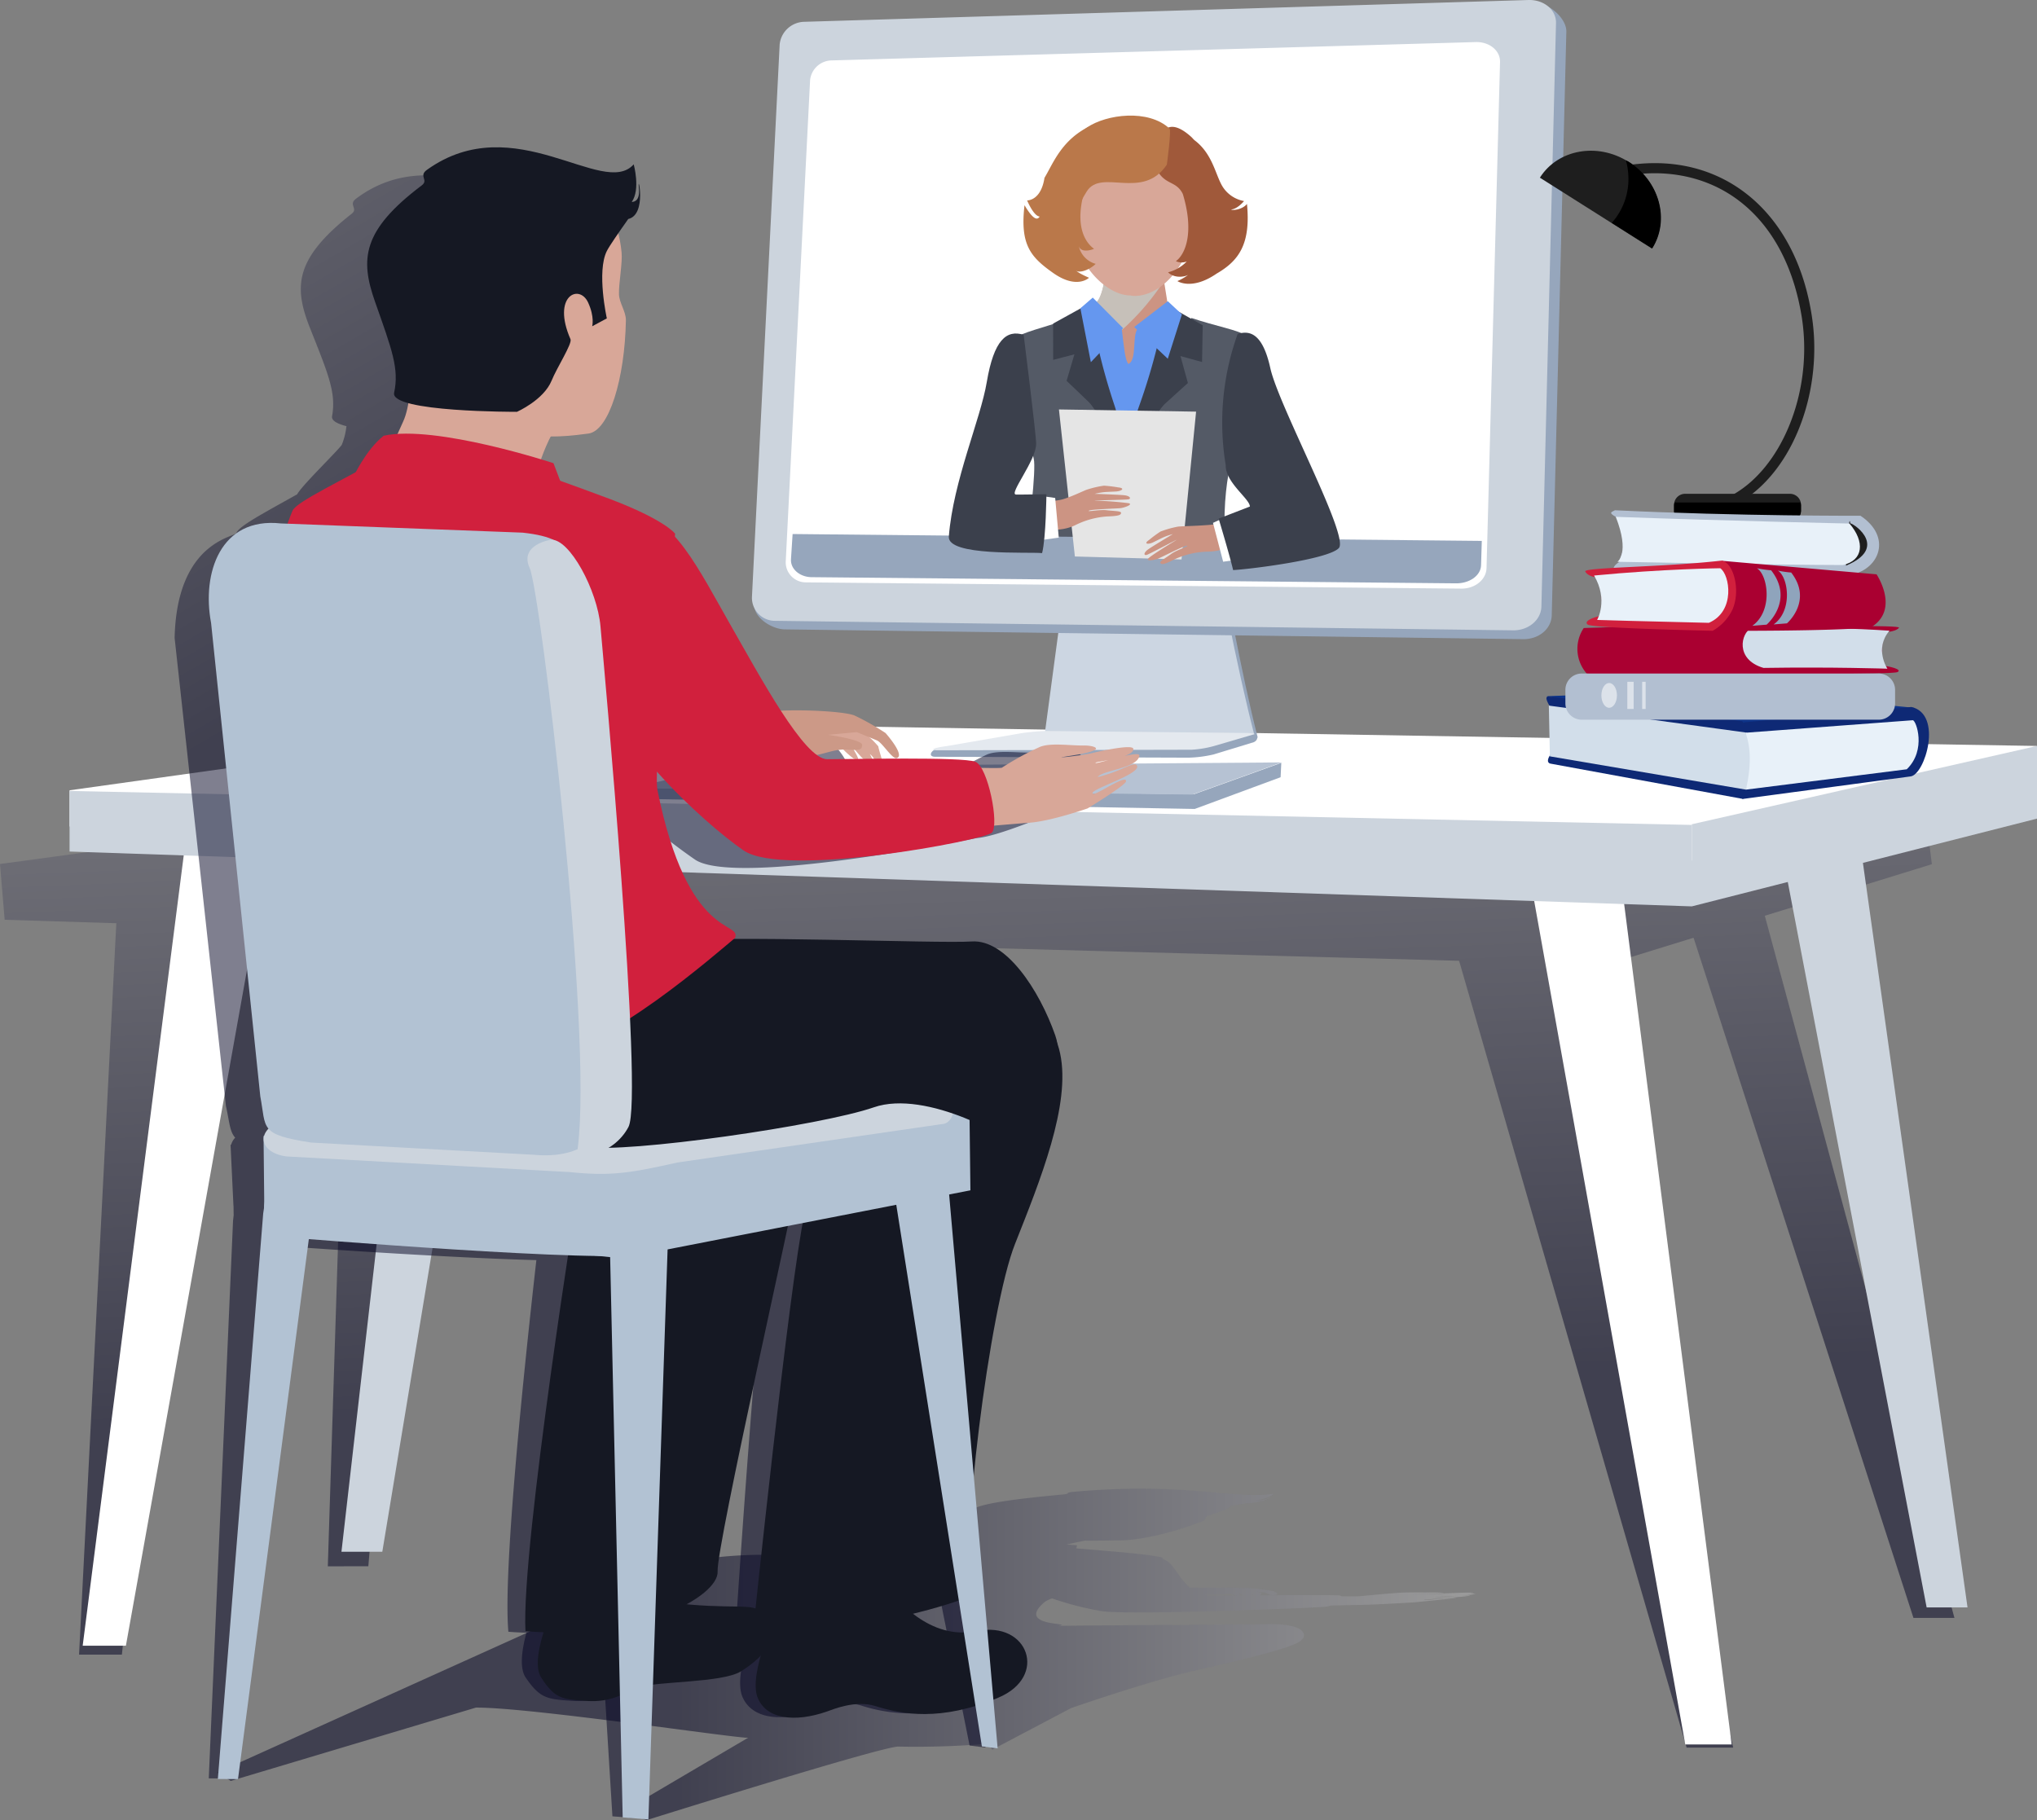 <svg xmlns="http://www.w3.org/2000/svg"  xmlns:xlink="http://www.w3.org/1999/xlink" width="481.181" height="430.001" viewBox="0 0 481.181 430.001">
  <rect x="0" y="0" width="481.181" height="430.001" fill="#808080" stroke="none"/>
  <defs>
    <linearGradient id="linear-gradient" x1="1" y1="0.5" x2="0" y2="0.5" gradientUnits="objectBoundingBox">
      <stop offset="0" stop-color="#b8b8b8"/>
      <stop offset="0.633" stop-color="#00001f"/>
    </linearGradient>
    <linearGradient id="linear-gradient-2" x1="0.428" y1="-0.6" x2="0.583" y2="1.329" xlink:href="#linear-gradient"/>
    <linearGradient id="linear-gradient-3" x1="-21.533" y1="1.236" x2="-21.114" y2="-0.195" gradientUnits="objectBoundingBox">
      <stop offset="0.25" stop-color="#fff"/>
      <stop offset="0.643" stop-color="#c6c0b9"/>
    </linearGradient>
    <linearGradient id="linear-gradient-4" x1="0.133" y1="-0.539" x2="0.532" y2="0.708" xlink:href="#linear-gradient"/>
  </defs>
  <g id="Group_82" data-name="Group 82" transform="translate(0)">
    <path id="Path_192" data-name="Path 192" d="M777.191,417.078c2.494-2.184,12.96-4.639,27.679-4.291l1.663.011c.772-.177,1.6-.365,2.478-.547,1.444-.3,8.705-.815,19.475-1.606,1.922-.356,6.145-1.091,10.329-1.515,1.1-.034,2.287-.048,3.523-.057.843-.174,1.672-.339,2.458-.5a31.666,31.666,0,0,0,3.1-.792c-1.988-.125-3.038-.282-2.375-.464,3.6-1.022,3.693-1.848,4.36-3.938.6-1.877,3.9-3.121,22.579-4.861,2.2-.208.091-.421,2.74-.646,26.179-2.327,37.105,1.811,47.047.49,0,0-.894,1.056-4.01,1.543a6.14,6.14,0,0,0,2.893-.567c1.2-.684-.715,1.136-5.3,1.256-1.242.2-2.475.387-3.585.567a4.091,4.091,0,0,1-1.059.789c-.763.43-3.639,1.279-4.593,1.717-.76.359-.1.729-.949,1.082-5.752,2.375-14.244,4.511-19.139,4.59-1.785.023-5.3.094-8.711.066-1.535.29-3.007.6-4.417.928l2.46.182-.162.732c2.663.219,6.08.5,9.469.8,10.129.888,11.052,1.455,11.052,1.455l-.345.12c2.176.846,2.8,2.23,3.768,3.505a20.171,20.171,0,0,0,2.836,3.412c5.263-.063,13.25-.006,14.953.145,1.808.151,4.8.652,4.8.652s2.059.837.017.954c-1.028.065-1.541-.589-2.443-.664-.287-.023-.758-.065-1.239-.117a7.122,7.122,0,0,1,.974.342,3.267,3.267,0,0,0-.439.478c8.088-.051,17.363-.077,18.653.031a.969.969,0,0,1,.629.222c2.364,0,3.927-.009,4.124-.026,3.782-.345,6.345-.612,9.286-.812,2.5-.174,5.98-.071,8.688-.083,1.128-.011,2.748.057,1.532.157-1.444.125-4.7.219-6.516.285-2.3.074,4.078-.091,5.778-.162,1.484-.074,8.592-.382,8.21-.194a11.633,11.633,0,0,1-2.315.276,13.46,13.46,0,0,1,2.859-.034c-1.4.47-8.429.578-9.8.829,0,0,1.6-.066,4.013-.233a40.665,40.665,0,0,1,4.417-.236c.649.3-11.963.982-10.753,1.1.484.048,8.253-.783,7.336-.49-.458.151-9.694,1.037-9.694,1.037s-8.378.53-12.612.607c-.644.011-3.363.068-7.182.151a4.794,4.794,0,0,1-1.056.265c-2.2.3-46.893,2.065-53.041,1.039a71.151,71.151,0,0,1-11.69-3,10.212,10.212,0,0,0-1.575.715c-7.33,5.989,6.47,5.026,3.394,5.735-.083.006-.211.026-.327.037,18.53-.2,44.222-.282,49.527-.393,7.039-.162,9.169,1.657,8.315,3.3a1.05,1.05,0,0,1-.33.3c-.9,1.817-14.668,4.938-25.908,7.515-6.561,1.506-19.35,5.49-28.614,8.72l-18.593,9.8-.96-1.4a201.344,201.344,0,0,1-21.212.683c-3.8-.094-59.474,17.374-59.474,17.374l-5.459-2.136,29.428-17.326c-2.466.208-51.694-7.213-64.31-7.119l-57.905,17.323-3.084-2.016ZM961.1,422.3c.131.008,1.25-.043,2.645-.114C962.117,422.244,960.827,422.281,961.1,422.3Zm-49.052-.288c-1.919.017-4.129.148-6.06.228a9.941,9.941,0,0,0,1.757.162c1.125-.011,3.258-.026,5.878-.043a2.3,2.3,0,0,1-.322-.017A7.928,7.928,0,0,1,912.046,422.01Zm2.361,0c-.083-.006-.168,0-.262,0,.117.157.2.316.045.342.336,0,.721,0,1.079-.006A6.976,6.976,0,0,1,914.407,422.01Zm2.74.157-.066-.014a.227.227,0,0,1,.043.182c.131,0,.248.006.384-.006A.7.7,0,0,0,917.146,422.167Z" transform="translate(-621.428 -45.435)" opacity="0.5" fill="url(#linear-gradient)" style="mix-blend-mode: multiply;isolation: isolate"/>
    <g id="Group_72" data-name="Group 72" transform="translate(0)">
      <path id="Path_193" data-name="Path 193" d="M744.9,340.016l343.265,4.177,1.343,10.979-39.461,12.178,44.793,165.881-9.68,0-51.937-160.689-21.352,6.591-10.134-.49,40.844,185.239h-11L977.837,377.992,732.854,371.36,720.172,521.034l-9.569.011,4.764-150.227-35.482-1.1L661.959,541.907l-10.117.009,8.8-172.8-26.372-.818-.453-5.4-.637-7.628-.011-.15Z" transform="translate(-633.165 -151)" opacity="0.5" fill="url(#linear-gradient-2)" style="mix-blend-mode: multiply;isolation: isolate"/>
      <g id="Group_54" data-name="Group 54" transform="translate(16.433 170.483)">
        <path id="Path_194" data-name="Path 194" d="M716.366,335.527v17.167l-81.541,20.735-8.513-22.965Z" transform="translate(-251.618 -329.776)" fill="#ccd4dd"/>
        <g id="Group_53" data-name="Group 53">
          <g id="Group_52" data-name="Group 52" transform="translate(64.226 6.391)">
            <path id="Path_195" data-name="Path 195" d="M762.2,525.485h-9.65l21.708-189.733h19.328Z" transform="translate(-752.55 -335.752)" fill="#ccd4dd"/>
            <path id="Path_196" data-name="Path 196" d="M668.387,530.11h9.658L651.392,340.371H632.076Z" transform="translate(-293.934 -327.217)" fill="#ccd4dd"/>
          </g>
          <path id="Path_197" data-name="Path 197" d="M782.508,539.566H772.3l25.493-199.42h20.443Z" transform="translate(-769.201 -321.241)" fill="#fff"/>
          <path id="Path_198" data-name="Path 198" d="M689.92,557.029h10.96L673.543,343.321h-21.9Z" transform="translate(-308.256 -315.375)" fill="#fff"/>
          <path id="Path_199" data-name="Path 199" d="M1009.521,357.761v8.563l-383.208-8.037v-8.551l115.941-16.227,348.807,5.751Z" transform="translate(-626.313 -333.508)" fill="#fff"/>
          <path id="Path_200" data-name="Path 200" d="M1038.155,366.529,654.947,353.575V339.262l383.208,8.023Z" transform="translate(-654.947 -322.876)" fill="#ccd4dd"/>
        </g>
      </g>
      <g id="Group_55" data-name="Group 55" transform="translate(148.943 180.122)">
        <path id="Path_201" data-name="Path 201" d="M842.447,340.322l-20.29,7.5L689,345.392l.039-2.589,133,1.518,20.568-7.392Z" transform="translate(-688.883 -336.824)" fill="#96a6bc"/>
        <path id="Path_202" data-name="Path 202" d="M821.692,344.487l-132.727-1.51,22.089-5.106,131.734-.979Z" transform="translate(-688.965 -336.892)" fill="#b6c2d3"/>
      </g>
      <g id="Group_61" data-name="Group 61" transform="translate(177.618)">
        <g id="Group_57" data-name="Group 57" transform="translate(42.268 75.935)">
          <path id="Path_203" data-name="Path 203" d="M720.426,300.471s10.884,69.4,18.222,97.727c.6,2.307-47.687-.105-47.687-.105l11.382-97.249Z" transform="translate(-661.457 -300.001)" fill="#96a6bc"/>
          <path id="Path_204" data-name="Path 204" d="M722.206,300.306s10.579,66.642,18.667,97.616c.6,2.292-49.633.894-49.633.894l13.185-98.422Z" transform="translate(-664.476 -300.306)" fill="#ccd6e2"/>
          <g id="Group_56" data-name="Group 56" transform="translate(0 96.759)">
            <path id="Path_205" data-name="Path 205" d="M692.275,338.115c-1.131.194-2.084,1.783-.25,1.783l59.83.211a29.1,29.1,0,0,0,5.929-.763l9.024-2.754c1.794-.367,1.515-2.167.382-2.039l-51.35,1.341c-1.521,0-5.029.288-7.908.658Z" transform="translate(-690.994 -333.8)" fill="#96a6bc"/>
            <path id="Path_206" data-name="Path 206" d="M694.461,337.849c-3.7.487-3.964,1-2.133,1l59.961-.134a25.192,25.192,0,0,0,5.251-.869l9.326-2.734c.96-.2-.974-.35-1.407-.35l-47.671-.476a51.48,51.48,0,0,0-5.912.555Z" transform="translate(-690.672 -334.284)" fill="#e4e9ef"/>
          </g>
        </g>
        <path id="Path_207" data-name="Path 207" d="M665.358,416.184c-.154,2.942,3.907,5.636,7.011,5.792l174.37,2.309c3.765.159,6.892-2.344,6.974-5.621l3.451-137.9c.074-3.169-4.274-7.037-7.974-6.926l-169.777,6.544a5.933,5.933,0,0,0-5.821,5.328Z" transform="translate(-664.779 -273.285)" fill="#96a6bc"/>
        <path id="Path_208" data-name="Path 208" d="M666.218,414.711a5.431,5.431,0,0,0,5.317,5.6l174.2,2.247c3.756.159,6.877-2.344,6.968-5.616l3.449-137.823c.094-3.147-2.845-5.587-6.527-5.476l-171.05,5.149a5.965,5.965,0,0,0-5.809,5.334Z" transform="translate(-666.211 -273.641)" fill="#ccd4dd"/>
        <path id="Path_209" data-name="Path 209" d="M670.863,399.939a4.752,4.752,0,0,0,4.75,4.841l154.622,1.475c3.326.12,6.1-2.036,6.177-4.858L839.6,281.853c.088-2.7-2.526-4.83-5.781-4.719l-152.008,4.331a5.206,5.206,0,0,0-5.186,4.607Z" transform="translate(-662.88 -267.193)" fill="#fff"/>
        <path id="Path_210" data-name="Path 210" d="M698.578,314.746c2.779-1.162,11.34-2.392,12.3-12.983,0,0,1.3-6.618,1.31-7.447l5.86-.373-.005-.026.062.014h.051l5.644.384c-.017,1.771,2.355,16.149,2.355,16.149l-4.67,11.707-5.408,15.7S695.628,315.25,698.578,314.746Z" transform="translate(-627.549 -236.174)" fill="#cc9483"/>
        <path id="Path_211" data-name="Path 211" d="M719.575,294.308h0l.06-.017h.04l7.15.4c-.005.569.487,5.322.749,7.643a56.568,56.568,0,0,1-22.734,19.854c-4.123,2.016-4.223-6.732-5.994-8.634,4.206-.721,11.986-4.2,13.735-7.581,2.045-3.984,1.187-10.292,1.193-10.773Z" transform="translate(-630.567 -235.485)" fill="url(#linear-gradient-3)" style="mix-blend-mode: multiply;isolation: isolate"/>
        <path id="Path_212" data-name="Path 212" d="M711.992,285a14.173,14.173,0,0,0-1.449.1l.006-1.1c-12.4.159-15.477,10.488-14.592,21.019,1.108,13.079,9.443,19.262,14.233,19.273h.114a3.832,3.832,0,0,0,1.005.128c5.365.009,12.362-5.371,14.683-18.16C727.914,295.581,725.405,284.888,711.992,285Z" transform="translate(-620.922 -254.502)" fill="#d8a798"/>
        <path id="Path_213" data-name="Path 213" d="M737.744,350.5c-3.437-7.122-1.059-20.859,2.025-24.436,0,0-3.033-8.059,5.362-19.783-1.179-3.292-12.385-5.789-12.385-5.789-2.139,4.1-8.637.8-10.556,2.509-1.546,1.4-.145,7.555-2.327,8.424-.76-1.085-.943-3.394-1.526-8.133-1.968-2.028-7.227-.567-8.742-3.562,0,0-10.434,4.832-16.776,6.3,8.122,4.1,5.379,19.4,5.379,19.4,2.717,3.357,5.567,18.863,3.369,23.044C699.394,352.656,740.752,356.771,737.744,350.5Z" transform="translate(-630.957 -225.437)" fill="#6597ef"/>
        <path id="Path_214" data-name="Path 214" d="M719.667,296.817c-3.768,10.2-.871,14.671,1.4,16.332-.746.322-3.637,1.19-3.7-1.316a5.6,5.6,0,0,0,4.092,4.867c-1.672,1.634-4.158,2.244-4.65,1.523.393.615,3.073,1.757,3.073,1.757s-2.888,2.862-8.566-1.2c-5.325-3.77-7.737-6.689-6.672-15.944,1.862,3.144,2.956,3.728,3.577,2.683-1.441-.111-2.959-3.81-2.959-3.81s3.263.131,4.1-5.339c2.027-3.332,3.969-8.925,10.687-12.191C722.908,282.783,719.667,296.817,719.667,296.817Z" transform="translate(-640.252 -254.359)" fill="#ba784a"/>
        <path id="Path_215" data-name="Path 215" d="M691.787,294.1s.6-5.468.618-6.128c.057-.7,1.2-7.2,7.583-1.466.379.344.47.535.849.849,4.212,3.2,4.89,8.079,6.524,10.821a7.557,7.557,0,0,0,5.129,3.517s-1.535,1.888-3.03,1.988c.14.271,2.529.134,3.725-1.3.914,9.409-1.885,13.4-7.156,16.443-5.895,4.069-9.278,1.777-9.278,1.777a12.931,12.931,0,0,0,2.967-1.788c-.544.72-3.52,1.381-5.174-.288a9.266,9.266,0,0,0,4.411-2.554,3.257,3.257,0,0,1-2.56-.077c2.2-1.578,4.414-6.724,1.632-15.882C696.414,296.767,693.826,298.068,691.787,294.1Z" transform="translate(-596.242 -254.193)" fill="#a0593a"/>
        <path id="Path_216" data-name="Path 216" d="M723.882,294.816c-5.724,8.586-15.435.809-18.909,6.316-1.646,2.626-5.024,8.583-2.757,14.347,1.381,3.551-3.1-9.463-3.1-9.463s-4.257-13.074,5.932-19.994c4.545-3.1,14.483-4.408,19.473.285C724.987,286.776,723.882,294.816,723.882,294.816Z" transform="translate(-625.868 -255.921)" fill="#ba784a"/>
        <path id="Path_217" data-name="Path 217" d="M713.53,300.194c-5.5,1.751-10.548,3.044-12.026,4.217,0,0,3.756,26.244,4.374,28.588.6,2.324-1.068,17.573-2.252,21.822-1.17,4.232,23.6,4.963,23.639,2.141s1.478-23.946,1.478-23.946-8.7-21.215-10.528-24.257C716.392,305.736,713.53,300.194,713.53,300.194Z" transform="translate(-639.301 -224.578)" fill="#545a66"/>
        <path id="Path_218" data-name="Path 218" d="M708.788,299.06l-7.356,4.064.014,8.569,5.018-1.307-1.851,6.279s-.666-.686,5.231,4.986c2.261,2.19,10.087,16.539,10.087,16.539s-1.951-9.281-3.947-15.571a146.542,146.542,0,0,1-4.246-15.346A44.773,44.773,0,0,0,708.788,299.06Z" transform="translate(-630.284 -226.674)" fill="#3b404c"/>
        <path id="Path_219" data-name="Path 219" d="M705.045,298.33l7.175,7.233-7.625,8.023-2.475-12.731Z" transform="translate(-624.531 -228.022)" fill="#6597ef"/>
        <path id="Path_220" data-name="Path 220" d="M708.581,300.021c5.584,1.905,11.263,2.89,12.789,4.143,0,0-3.144,29.445-3.822,31.794s-1.8,12.177-.689,16.545c1.139,4.354-24.914,7.6-24.9,4.778s.182-23.824.182-23.824,9.17-21.013,11.072-24.009C705.107,306.428,708.581,300.021,708.581,300.021Z" transform="translate(-604.747 -224.898)" fill="#545a66"/>
        <path id="Path_221" data-name="Path 221" d="M707.476,299.161l7.375,4.175-.159,8.674-5.095-1.4,1.757,6.376s.729-.681-5.377,4.858c-2.355,2.153-10.46,16.269-10.46,16.269s2.1-9.2,4.223-15.435a147.77,147.77,0,0,0,4.588-15.3A43.955,43.955,0,0,1,707.476,299.161Z" transform="translate(-608.363 -226.487)" fill="#3b404c"/>
        <path id="Path_222" data-name="Path 222" d="M697.244,304.725l7.937-6.1,3.337,3.115-3.337,10.484Z" transform="translate(-606.944 -227.468)" fill="#6597ef"/>
        <g id="Group_58" data-name="Group 58" transform="translate(9.221 126.168)">
          <path id="Path_223" data-name="Path 223" d="M829.294,329.593,677.05,328.135c-2.728-.12-4.821-2-4.676-4.232l.384-5.957,162.8,1.623-.174,5.781C835.3,327.8,832.574,329.693,829.294,329.593Z" transform="translate(-672.367 -317.946)" fill="#96a6bc"/>
        </g>
        <g id="Group_59" data-name="Group 59" transform="translate(46.51 78.793)">
          <path id="Path_224" data-name="Path 224" d="M725.022,343.046l-25.19-.7-3.765-34.737,32.4.514Z" transform="translate(-670.052 -289.666)" fill="#e5e5e5"/>
          <path id="Path_225" data-name="Path 225" d="M703.236,326.295c.293.091,15.19-2.067,15.517-2.03a11.573,11.573,0,0,0,6.031-.906,19.732,19.732,0,0,1,7.632-2.139c2.794-.111,3.252-.316,3.366-.8.094-.521-1.68-.461-3.321-.664-1.6-.239-4.778.436-4.28.091s6.655-.481,7.555-.607c.934-.14,2.939-.869,1.848-1.153a76.439,76.439,0,0,0-7.979-.6c-.837-.077,7.35-.182,7.914-.319.7-.148.4-.8-.943-.96-.92-.111-6.467-.327-7.051-.333a17.237,17.237,0,0,1,2.472-.427c1.318-.08,1.808-.088,2.551-.131,1.367-.071,2.324-.8.507-.974a32.022,32.022,0,0,0-3.318-.4,23.618,23.618,0,0,0-4.115.968c-.641.222-4.394,2.045-6.182,2.381-6.225,1.207-19.225.456-19.9.763Z" transform="translate(-695.086 -277.994)" fill="#cc9483"/>
          <path id="Path_226" data-name="Path 226" d="M708.063,314.813l2.792.4.845,9.363-4.241.6.573-9.28Z" transform="translate(-685.728 -276.359)" fill="#fff"/>
          <path id="Path_227" data-name="Path 227" d="M726.161,301.621c-4.041-1.281-7.031,1.2-8.711,11.169-1.484,8.836-7.928,23.345-8.962,36.488-.373,4.7,18.732,3.588,22.033,3.91.923-3.617,1.02-13.911,1.02-13.911s-5.7.108-7.182.08c-1.817-.037,4.75-8.011,4.753-11.989C729.109,325.029,726.161,301.621,726.161,301.621Z" transform="translate(-708.483 -301.31)" fill="#3b404c"/>
        </g>
        <g id="Group_60" data-name="Group 60" transform="translate(92.741 78.604)">
          <path id="Path_228" data-name="Path 228" d="M723.986,323.285c-.216.211-14.945,2.375-15.241,2.552a12.64,12.64,0,0,1-6.225,1.729,19.894,19.894,0,0,0-7.877,1.811c-2.449,1.247-2.981,1.279-3.326.926-.35-.422,1.213-1.2,2.5-2.17,1.261-.937,4.4-1.914,3.79-1.979-.652-.048-6.031,2.754-6.906,3.09s-2.976.672-2.2-.114c.757-.775,5.835-3.861,6.55-4.3.7-.461-6.436,3.366-6.983,3.508-.712.191-.76-.487.285-1.267.709-.538,5.4-3.358,5.9-3.645a14.53,14.53,0,0,0-2.375.82c-1.162.561-1.606.783-2.273,1.113-1.2.587-2.415.41-.954-.572a30.12,30.12,0,0,1,2.657-1.959,23.48,23.48,0,0,1,4.089-1.162c.661-.139,8.133-.205,9.89-.789,6.182-2.008,15.292-5.821,16.1-5.889Z" transform="translate(-687.551 -275.844)" fill="#cc9483"/>
          <path id="Path_229" data-name="Path 229" d="M694.879,316.6l-2.595,1.2,2.4,9.177,4.38-.631-3.774-8.735Z" transform="translate(-676.109 -272.872)" fill="#fff"/>
          <path id="Path_230" data-name="Path 230" d="M688.63,301.527c2.267-.643,5.727-.971,7.712,8.088,1.993,9,18.758,39.779,16.181,42.516s-21.571,5.049-24.969,5.188c-.872-3.7-3.42-12.151-3.42-12.151l7.376-2.853c.037-1.777-5.8-5.687-5.7-9.75A61.791,61.791,0,0,1,688.63,301.527Z" transform="translate(-666.625 -301.243)" fill="#3b404c"/>
        </g>
      </g>
      <path id="Path_231" data-name="Path 231" d="M717.218,508.068,705.1,397.488c.5-22.762,14.2-23.8,14.58-24.8.632-1.629,6.179-4.548,14.381-9.15.977-1.976,10.178-10.864,10.556-11.747a17.053,17.053,0,0,0,1.074-4.346c-2.216-.564-3.577-1.321-3.4-2.338,1-5.564-.883-9.927-5.214-20.848-3.859-9.739-3.673-16.363,9.856-27,1.606-1.267-.911-2.124,1.068-3.591,19.763-14.768,41.312,5.892,48.115-2.153,0,0,1.854,5.741-.111,8.674.789-.043,1.945-.5,1.532-3.306-.558-3.819,2.261,6.16-2.2,7.256-.78,1.162-1.544,2.312-2.23,3.372a26.716,26.716,0,0,1,.968,4.346c.339,2.352-.41,7.2-.236,9.674.14,2,1.8,3.95,1.857,5.954.287,13.407-2.919,25.649-7.771,26.318a60.653,60.653,0,0,1-8.743.8,39.866,39.866,0,0,0-2.073,5.311c1.825.515,2.945.852,2.945.852l1.72,4.044c3.295,1.1,7.546,2.546,11.832,4.049,13.034,4.608,15.537,7.786,15.537,7.786l-.04.692C813.76,382.1,818.24,390,822.847,397.4c3.773,6.057,8.392,13.729,12.746,19.94,5.735-.353,14.97.006,17.354.883a62.792,62.792,0,0,1,7.492,4s4.915,5.129,2.888,5.806c-1.019.347,16.7-.088,18.579.618a3.555,3.555,0,0,1,1.449,1.412,33.3,33.3,0,0,0,4.907-.114A67.125,67.125,0,0,1,897.053,425c2.529-1.045,7.159-.35,10.488-.444,1.375-.04,3.637.384,2.443,1.039-1.4.777-5.177,1.293-7.222,1.674-2.6.476,4.784-.481,6.678-.974,1.626-.416,9.585-2.287,9.725-1.091.094.678-.8,1.23-2.039,1.686,1.971-.461,3.585-.7,3.531-.131-.225,2.95-8.777,3.534-9.674,5.117a35.14,35.14,0,0,0,4.3-1.418c2.238-.871,4.251-2.11,4.8-1.5,1.857,1.985-11.881,6.066-9.99,6.834.769.3,7.851-4.855,7.643-2.99-.094.928-5.055,5.949-5.055,5.949s-13.022,5.644-18.009,6.006c-.749.057-56.789,11.513-66.571,5.14a131.73,131.73,0,0,1-21.053-18.054,25.246,25.246,0,0,0,.256,4.158c8.523,35.243,21.01,30.157,19.6,34.281-.06.043-.182.151-.253.217,20.267-.291,50.074.5,56.1.043,8.059-.626,16.451,11.115,20.685,21.748a12.38,12.38,0,0,1,.55,1.868c4.753,11.835-2.381,31.114-8.073,46.973-3.312,9.164-6.419,34.033-7.561,54.377l4.693,36.237c10.286-.376,14.221,11.3,3.266,15.95-.393.159-.76.3-1.142.45l1.484,11.479-3.764-.464-1.914-9.528a38.118,38.118,0,0,1-23.724.071c-4.83-1.472-9.936.763-11.544,1.324-7.381,2.569-14.384,1.86-16.537-3.531-.857-2.184-.5-5.69.444-9.582a23.64,23.64,0,0,1-4.565,3.7c-3.505,2.213-14.617,2.361-20.617,3.115l.165,31.624-6.08-.473-1.757-28.562a16.781,16.781,0,0,1-7.831,1.264c-5.827-.356-7.518-.572-10.876-5.451-1.478-2.15-1.028-6.271.154-10.625-1.4-.043-2.813-.114-4.266-.234-1.31-14.281,3.716-62.214,6.61-87.8-19.589-.521-48.875-2.512-60.8-3.366L717.876,666.941l-4.71-.029,5.732-131.7.151-1.367c-.04-1.014,0-1.885-.06-2.378l-.675-14.222.134-.026a3.944,3.944,0,0,1,.96-1.674C718.069,514.048,718.069,511.832,717.218,508.068ZM910.4,428.6a18.11,18.11,0,0,0,2.953-.715C911.5,428.261,910.01,428.483,910.4,428.6Zm-59.691-2.369a36.985,36.985,0,0,0-6.25,1.273,4.631,4.631,0,0,0,2.474.977c1.245-.014,3.651-.077,6.61-.145a.915.915,0,0,1-.419-.091A19.143,19.143,0,0,1,850.706,426.227Zm2.705,0c-.1,0-.188.006-.293.006a5.975,5.975,0,0,1,1.059,2.082c.4-.009.817-.014,1.23-.023C854.719,427.657,854.013,426.9,853.412,426.227Zm3.642,1.017c-.043-.031-.088-.091-.14-.134a10.219,10.219,0,0,1,.6,1.133c.142,0,.29,0,.433-.009A3.809,3.809,0,0,0,857.054,427.244Zm30.462,205.1-1.5-7.487c-3.417,1.187-7.054,2.23-10.75,3.135A20.086,20.086,0,0,0,887.516,632.341Zm-49.57-5.5c1.29-19.131,5.055-73.12,7.538-90.241l-3.443.7c-4.152,23.593-13.823,76.21-13.384,80.886.2,2.224-2.332,5.1-7.011,7.706C830.5,626.706,835.7,626.068,837.946,626.842Z" transform="translate(-663.85 -246.765)" opacity="0.5" fill="url(#linear-gradient-4)" style="mix-blend-mode: multiply;isolation: isolate"/>
      <g id="Group_71" data-name="Group 71" transform="translate(49.322 34.8)">
        <path id="Path_232" data-name="Path 232" d="M738.727,404.079c-2.813,4.978-9.9,19.991-6.721,24.889,3.178,4.927,4.867,5.149,10.7,5.519,5.815.4,8.762-1.805,12.51-3.218,3.768-1.444,19.529-1.028,23.932-3.753,3.742-2.3,12.219-8.816,4.078-14.592-2.264-1.586-10.516.35-26.444-2.64Z" transform="translate(-653.484 -67.43)" fill="#151823"/>
        <path id="Path_233" data-name="Path 233" d="M741.777,399.473S728.1,484.913,729.153,504.929c26.854,2.267,45.694-8.2,45.39-14.116-.325-5.937,18.4-88.438,18.912-92.92.487-4.477-1.717-30.456-13.777-36.556C739.653,340.978,741.777,399.473,741.777,399.473Z" transform="translate(-654.35 -154.355)" fill="#151823"/>
        <g id="Group_62" data-name="Group 62" transform="translate(128.417 200.447)">
          <path id="Path_234" data-name="Path 234" d="M717.855,406.075c-3.54,7.808-9.309,21.227-7.41,26.663,1.937,5.425,8.9,6.148,16.369,3.571,1.629-.561,6.809-2.8,11.562-1.316,6.177,1.934,15.329,3.745,29-1.982,11.909-4.995,7.054-18.2-5.012-15.745-11.345,2.3-18.931-7.541-22.443-11.186S717.855,406.075,717.855,406.075Z" transform="translate(-709.306 -267.17)" fill="#151823"/>
          <path id="Path_235" data-name="Path 235" d="M731.21,360.282c67.22-17.271,49.815,24.709,37.986,54.585-6.034,15.141-13.242,72.932-10.229,83.15-20.612,8-51.808,9.865-51.808,9.865s8.674-83.412,12.333-100.319C724.427,384.75,731.21,360.282,731.21,360.282Z" transform="translate(-707.159 -356.25)" fill="#151823"/>
        </g>
        <g id="Group_64" data-name="Group 64" transform="translate(2.14 216.696)">
          <path id="Path_236" data-name="Path 236" d="M744.5,517.636l-4.761-.028,10.712-133.619,2.211-14.92,93.79,9.338-5.011,148.756-6.071-.476-2.964-132.365-70.775-7.311Z" transform="translate(-739.74 -348.813)" fill="#b2c2d3"/>
          <g id="Group_63" data-name="Group 63" transform="translate(10.794)">
            <path id="Path_237" data-name="Path 237" d="M881.458,365.772l-62.689-3.816L714.788,378.837l.151,14.486c.157,1.8-1.25,8.62,5.143,9.454,0,0,77.121,6.353,85.052,3.856l76.629-14.953Z" transform="translate(-714.788 -361.956)" fill="#b2c2d3"/>
            <path id="Path_238" data-name="Path 238" d="M814.065,384.1c-11.228,2.517-15.862,3.266-25.492,2.27l-66.921-3.7c-6.934-.931-8.014-7.091,1.851-9.565l29.294-4.625c8-3.167,54.211-6.874,64.788-5.786l53.625,6.1c11.3,1.131,7.447,5.838,5.852,6.16Z" transform="translate(-716.258 -360.956)" fill="#ccd4dd"/>
          </g>
          <path id="Path_239" data-name="Path 239" d="M725.293,370.229l12.083,138.01-3.724-.47L712.529,374.108Z" transform="translate(-553.174 -346.671)" fill="#b2c2d3"/>
        </g>
        <path id="Path_240" data-name="Path 240" d="M711.708,360.618c-.541,10.779-9.4,38.435.313,40.047,9.691,1.609,55.73-5.026,68.137-9.332,12.385-4.317,33.4,7.543,33.948,10.243s12.684-16.451,8.922-27.238c-3.784-10.784-11.664-22.742-19.734-22.192-8.093.538-58.879-1.617-72.354,0S711.708,360.618,711.708,360.618Z" transform="translate(-623.074 -164.52)" fill="#151823"/>
        <g id="Group_67" data-name="Group 67" transform="translate(121.477 133.021)">
          <g id="Group_66" data-name="Group 66">
            <g id="Group_65" data-name="Group 65">
              <path id="Path_241" data-name="Path 241" d="M737.977,339.544c.344,1.891,1.811,5.166.45,4.556s-1.079-1.617-2.329-2.64-3.178-4.77-3.178-4.77,4.887,6.558,3.619,7.094c-1.264.507-5.382-5.1-5.382-5.1s2.577,4.058,1.968,3.893c-.22-.083-.61.091-1.011-.154a22.867,22.867,0,0,1-2.56-2.281c-1.333-1.2-8.876-4.038-7.253-5.126a9.108,9.108,0,0,1,9.221-.635A21.256,21.256,0,0,1,737.977,339.544Z" transform="translate(-701.307 -331.043)" fill="#d8a798"/>
              <path id="Path_242" data-name="Path 242" d="M733.38,332.716c5.641-.4,15.87.083,18.365,1.062a59.956,59.956,0,0,1,7.35,4.155s4.716,5.271,2.654,5.932c-1.034.339-3.417-3.682-4.676-4.18-1.216-.51-4.761-1.962-4.761-1.962l-6.812.632s8.139,1.133,8.07,2.4c-.051,1.284-.78,1.244-3.753,1.085-2.942-.159-5.969,1.4-8.552,1.5-4.294.137-4.875-.624-7.478-1.3-2.079-.552-12.125,2.626-12.125,2.626l-.948-9.83Z" transform="translate(-720.714 -332.573)" fill="#cc9987"/>
            </g>
          </g>
        </g>
        <g id="Group_68" data-name="Group 68" transform="translate(99.271 123.885)">
          <path id="Path_243" data-name="Path 243" d="M713.881,330.408c5.214,5.294,22.839,10.346,33.09,22.03,5.772-1.783,41.033.122,41.9-.4a69,69,0,0,1,8.982-4.907c2.566-1.031,7.159-.268,10.482-.322,1.375-.023,3.608.433,2.392,1.085-1.432.769-5.217,1.244-7.27,1.606-2.617.453,4.793-.427,6.7-.9,1.638-.4,9.646-2.2,9.737-.991.2,2.235-9.8,3.05-8.876,3.329.6.159,10.488-3.127,10.3-1.734-.348,2.984-8.891,3.477-9.847,5.063a35.584,35.584,0,0,0,4.343-1.381c2.266-.857,4.32-2.085,4.847-1.461,1.766,2.036-12.088,6.006-10.235,6.8.755.316,8.022-4.815,7.74-2.936-.131.937-9.059,6.379-9.059,6.379s-8.828,3.076-13.817,3.386c-2.99.2-44.171,3.765-50.416,4.149-12.436.789-44.1-27.386-44.1-27.386S708.7,325.092,713.881,330.408Z" transform="translate(-700.773 -329.365)" fill="#d8a798"/>
        </g>
        <g id="Group_69" data-name="Group 69" transform="translate(37.414)">
          <path id="Path_244" data-name="Path 244" d="M755.143,297.566c.51,5.223,2.634,24.3-.789,31.547-3.369,7.27-7.754,18.63-7.754,18.63l36.106,12.351s1.62-30.587,14.637-36.106C802.936,321.612,755.143,297.566,755.143,297.566Z" transform="translate(-745.895 -264.234)" fill="#d8a798"/>
          <path id="Path_245" data-name="Path 245" d="M788.646,304.431c.251,2.415-.695,7.361-.615,9.9.06,2.05,1.657,4.072,1.635,6.125-.239,13.715-3.953,26.176-8.882,26.788-2.9.367-10.183,1.458-15.227-.248-8.708-2.925-16.984-13.45-20.273-22.662-5.2-14.56.285-30.883,15.192-33.737C776.711,287.4,787.153,289.045,788.646,304.431Z" transform="translate(-728.552 -279.61)" fill="#d8a798"/>
          <path id="Path_246" data-name="Path 246" d="M806.363,295.412c.307,2.888-.88,3.329-1.677,3.357,2.1-2.967.458-8.879.458-8.879-7.2,8.113-28.209-13.5-48.829,1.287-2.07,1.467.456,2.392-1.224,3.668-14.15,10.673-14.592,17.471-11.041,27.534,3.975,11.28,5.724,15.782,4.5,21.472-1.005,4.616,29.007,4.505,29.007,4.505s6.294-2.762,8.187-7.356c1.256-3.1,4.932-8.782,4.468-9.8-4.468-10.226,2.07-13.2,4.161-8.671,1.586,3.446.962,5.61.962,5.61l3.463-1.854s-2.452-11.058,0-15.924c.587-1.17,2.771-4.334,5.06-7.564C808.4,301.765,805.952,291.491,806.363,295.412Z" transform="translate(-742.185 -285.861)" fill="#151823"/>
        </g>
        <path id="Path_247" data-name="Path 247" d="M828.289,331.125s-2.4-3.283-15.363-8.184c-8.959-3.366-17.867-6.478-17.867-6.478l-31.718-5.693c-14.07,8.085-24.479,12.692-25.45,14.968-12.835,30.809,12.638,51.185,11.26,63.333-5.627,49.6,9.446,67.043,11.146,73.345.809,3.09,22-10.673,39.853-10.368,9.7,3.024,39.019-22.728,42.289-25.41,1.583-4.169-11.163.868-18.342-35.055C823.118,386.71,828.289,331.125,828.289,331.125Z" transform="translate(-718.135 -239.837)" fill="#d1203d"/>
        <path id="Path_248" data-name="Path 248" d="M798.215,322.877l-2.392-6.285s-27.833-9.17-40.107-6.481c-4.192,3.286-7.182,9.768-7.182,9.768Z" transform="translate(-714.405 -241.966)" fill="#d1203d"/>
        <path id="Path_249" data-name="Path 249" d="M720.825,316.655c8.378-1.492,15.158,12.578,22.346,25.154s17.556,31.923,22.947,31.923,32.022-.592,35.009.6c3.007,1.2,5.7,14.959,3.9,16.759s-49.092,10.773-58.657,4.189-32.931-27.936-33.535-42.3C712.248,338.619,720.825,316.655,720.825,316.655Z" transform="translate(-620.051 -229.165)" fill="#d1203d"/>
        <g id="Group_70" data-name="Group 70" transform="translate(0 88.739)">
          <path id="Path_250" data-name="Path 250" d="M838.574,455.043c.1,7.461-5.946,12.262-16.742,11.254l-52.463-2.876c-12.376-1.9-10.6-3.266-12.043-10.921L745.7,340.648c-2.227-11.784,2.221-25.065,16.485-23.5l57.1,2.176c14.071,1.524,10.753,6.635,10.9,18.086Z" transform="translate(-745.161 -317.023)" fill="#b2c2d3"/>
          <path id="Path_251" data-name="Path 251" d="M748.4,318.425c4.363-.345,10.981,11.909,11.715,20.475s10.237,111.428,6.607,118.262c-3.634,6.857-12.368,7.936-11.977,4.935,3.622-27.822-8.819-131.4-11.357-136.986C740.847,319.544,748.4,318.425,748.4,318.425Z" transform="translate(-667.59 -314.445)" fill="#ccd4dd"/>
        </g>
      </g>
    </g>
    <g id="Group_73" data-name="Group 73" transform="translate(365.301 162.85)">
      <path id="Path_252" data-name="Path 252" d="M723.362,335.207l-44.328-4.38-42.532,1.63,47.285,8.977Z" transform="translate(-636.496 -330.827)" fill="#0e3489"/>
      <path id="Path_253" data-name="Path 253" d="M700.984,343.948l-5.935,11.684-45.495-8.344s-1.31-.162,0-2.139c.988-1.5-.125-11.4-.125-11.4s-1.552-2.327-.367-2.327,45.78,5.866,45.78,5.866Z" transform="translate(-648.616 -329.73)" fill="#0e2975"/>
      <path id="Path_254" data-name="Path 254" d="M636.266,350.1c0,.829-1.6,3.916-.738,3.916L675.1,348.7c3.426-.379,7.712-14.737.2-16.406l-39.361,3.614c-.872,0,.49,2.364.49,3.187Z" transform="translate(-589.095 -328.117)" fill="#0e2975"/>
      <path id="Path_255" data-name="Path 255" d="M699.558,343.787l-3.916,8.245-46.317-7.862-.245-11.992,46.723,6.388Z" transform="translate(-648.513 -328.328)" fill="#d2deea"/>
      <path id="Path_256" data-name="Path 256" d="M636.132,349.79l37.985-4.807c4.733-4.568,2.218-11.59,1.424-11.59l-39.247,2.933C635.5,336.326,638.45,339.655,636.132,349.79Z" transform="translate(-589.004 -326.086)" fill="#e8f1f9"/>
    </g>
    <g id="Group_74" data-name="Group 74" transform="translate(372.608 147.103)">
      <path id="Path_257" data-name="Path 257" d="M690.156,325.3l-39.31,1.262a8.827,8.827,0,0,0,.712,10.767c9.07.735,40.785.026,40.785.026s-4.465-6.234-4.465-8.23S690.156,325.3,690.156,325.3Z" transform="translate(-649.338 -325.293)" fill="#aa0031"/>
      <path id="Path_258" data-name="Path 258" d="M672.492,335.425c1.834.125,5.114.937,3.8,1.555s-32.592.379-32.592.379-3.585-1.287-5.077-3.742c-2.236-3.7.259-8.532,3.149-8.312,14.523,1.119,35.454.478,34.887,1.2-.843,1.074-3.8,1.062-3.8,1.062Z" transform="translate(-600.694 -325.297)" fill="#aa0031"/>
      <path id="Path_259" data-name="Path 259" d="M640.581,325.838c-2.4,1.1-3.933,7.393,2.891,9.395,16.272-.256,29.269.185,29.269.185s-3.178-4.741.5-8.979C655.711,325.294,640.581,325.838,640.581,325.838Z" transform="translate(-599.504 -324.538)" fill="#d2deea"/>
    </g>
    <g id="Group_76" data-name="Group 76" transform="translate(369.779 159.125)">
      <path id="Path_260" data-name="Path 260" d="M638.085,336.627a3.859,3.859,0,0,0,3.918,3.8h70.039a3.861,3.861,0,0,0,3.921-3.8v-3.318a3.858,3.858,0,0,0-3.921-3.79H642a3.856,3.856,0,0,0-3.918,3.79Z" transform="translate(-638.085 -329.519)" fill="#b2bfd1"/>
      <g id="Group_75" data-name="Group 75" transform="translate(8.503 1.953)" opacity="0.55">
        <path id="Path_261" data-name="Path 261" d="M661.157,333.228c0,1.617.823,2.927,1.831,2.927s1.843-1.31,1.843-2.927-.82-2.922-1.843-2.922S661.157,331.616,661.157,333.228Z" transform="translate(-661.157 -330.018)" fill="#fff"/>
        <rect id="Rectangle_55" data-name="Rectangle 55" width="1.496" height="6.421" transform="translate(6.124)" fill="#fff"/>
        <rect id="Rectangle_56" data-name="Rectangle 56" width="0.82" height="6.421" transform="translate(9.631)" fill="#fff"/>
      </g>
    </g>
    <g id="Group_79" data-name="Group 79" transform="translate(363.753 35.608)">
      <path id="Path_262" data-name="Path 262" d="M664.692,367.715c13.3-2.794,22.656-19.447,22.636-36.769h0a47.594,47.594,0,0,0-.527-7.082h0c-3.392-21.865-17-34.261-34.816-34.3h0a40.8,40.8,0,0,0-6.795.6h0l-.4-2.364a43.35,43.35,0,0,1,7.2-.621h0c19.04-.037,33.776,13.626,37.171,36.337h0a49.356,49.356,0,0,1,.55,7.435h0c-.014,18.06-9.531,35.764-24.507,39.11h0l-.507-2.341Z" transform="translate(-624.892 -284.245)" fill="#1e1e1e"/>
      <path id="Path_263" data-name="Path 263" d="M675.873,318.512a2.612,2.612,0,0,1-2.609,2.611H648.5a2.6,2.6,0,0,1-2.609-2.611V317.2a2.6,2.6,0,0,1,2.609-2.589h24.766a2.6,2.6,0,0,1,2.609,2.589Z" transform="translate(-614.195 -233.553)" fill="#1e1e1e"/>
      <g id="Group_77" data-name="Group 77" transform="translate(0)">
        <path id="Path_264" data-name="Path 264" d="M657.538,292.513c4.232-6.692,13.583-8.381,20.894-3.768s9.787,13.783,5.547,20.489Z" transform="translate(-657.538 -286.145)" fill="#1e1e1e"/>
        <path id="Path_265" data-name="Path 265" d="M667.059,307.756l-9.551-6.043a15.519,15.519,0,0,0,3.918-11.166,16.027,16.027,0,0,0-.575-3.6c.214.117.444.2.649.322C668.8,291.891,671.3,301.05,667.059,307.756Z" transform="translate(-640.53 -284.666)"/>
      </g>
      <g id="Group_78" data-name="Group 78" transform="translate(31.689 83.113)">
        <path id="Path_266" data-name="Path 266" d="M645.89,317.287a2.6,2.6,0,0,0,2.614,2.606h24.755a2.608,2.608,0,0,0,2.62-2.606v-1.3a2.731,2.731,0,0,0-.131-.655H646.021a2.476,2.476,0,0,0-.131.655Z" transform="translate(-645.89 -315.331)"/>
      </g>
    </g>
    <g id="Group_80" data-name="Group 80" transform="translate(380.575 120.55)">
      <path id="Path_267" data-name="Path 267" d="M698.315,317.269c7.441,4.949,4.551,12.473-1.982,13.891-15.668,0-55.818-.373-55.818-.373s-1.649-1.088.832-2.6c.675-3.466,3.434-5.271-.832-10.653-1.734-.988-1.128-1.082-.2-1.561C669.914,317.4,698.315,317.269,698.315,317.269Z" transform="translate(-639.41 -315.973)" fill="#b2bfd1"/>
      <path id="Path_268" data-name="Path 268" d="M641.407,317.394c1.225.236,8.956,5.872-1.011,9.993C641.131,313.43,641.407,317.394,641.407,317.394Z" transform="translate(-584.917 -314.309)" fill="#1e1e1e"/>
      <path id="Path_269" data-name="Path 269" d="M696.206,318.1c3.673,4.283,3.326,8.711-1.561,9.8-14.384,0-53.249-.766-53.249-.766s3.007-1.971-.4-10.619C668.174,317.5,696.206,318.1,696.206,318.1Z" transform="translate(-639.896 -314.96)" fill="#e8f1f9"/>
    </g>
    <g id="Group_81" data-name="Group 81" transform="translate(374.461 132.468)">
      <path id="Path_270" data-name="Path 270" d="M640.9,320.162l36.678,3.207s5.59,8.293-1.281,12.5c-8.461,1.011-37.43.837-37.43.837s4.152-8.557,4.152-11.3A9.459,9.459,0,0,0,640.9,320.162Z" transform="translate(-608.761 -320.151)" fill="#aa0031"/>
      <path id="Path_271" data-name="Path 271" d="M655.433,333.123c-1.712.171-4.776,1.281-3.548,2.139s29.5,1.455,29.5,1.455a11.43,11.43,0,0,0,4.724-5.134c2.093-5.083-.233-11.724-2.936-11.414-13.541,1.535-32.412,1.549-31.886,2.546.794,1.484,3.548,1.452,3.548,1.452Z" transform="translate(-651.273 -320.158)" fill="#d1203d"/>
      <path id="Path_272" data-name="Path 272" d="M681.724,320.783c2.25,1.507,3.674,10.155-2.688,12.9-15.181-.342-26.4-.683-26.4-.683s2.714-4.673-.718-10.494C668.266,320.931,681.724,320.783,681.724,320.783Z" transform="translate(-649.827 -319.004)" fill="#e8f1f9"/>
      <path id="Path_273" data-name="Path 273" d="M648.661,320.783c2.631,1.6,3.862,10.075-1.076,13.6l3.377-.271s6.635-5.684,1.065-12.846A25.989,25.989,0,0,1,648.661,320.783Z" transform="translate(-608.111 -319.004)" fill="#8fa4bc"/>
      <path id="Path_274" data-name="Path 274" d="M646.979,320.979c2.455,1.5,3.6,9.423-1,12.721l3.147-.256s6.2-5.319,1-12.009A24.091,24.091,0,0,1,646.979,320.979Z" transform="translate(-601.476 -318.642)" fill="#8fa4bc"/>
    </g>
  </g>
</svg>

